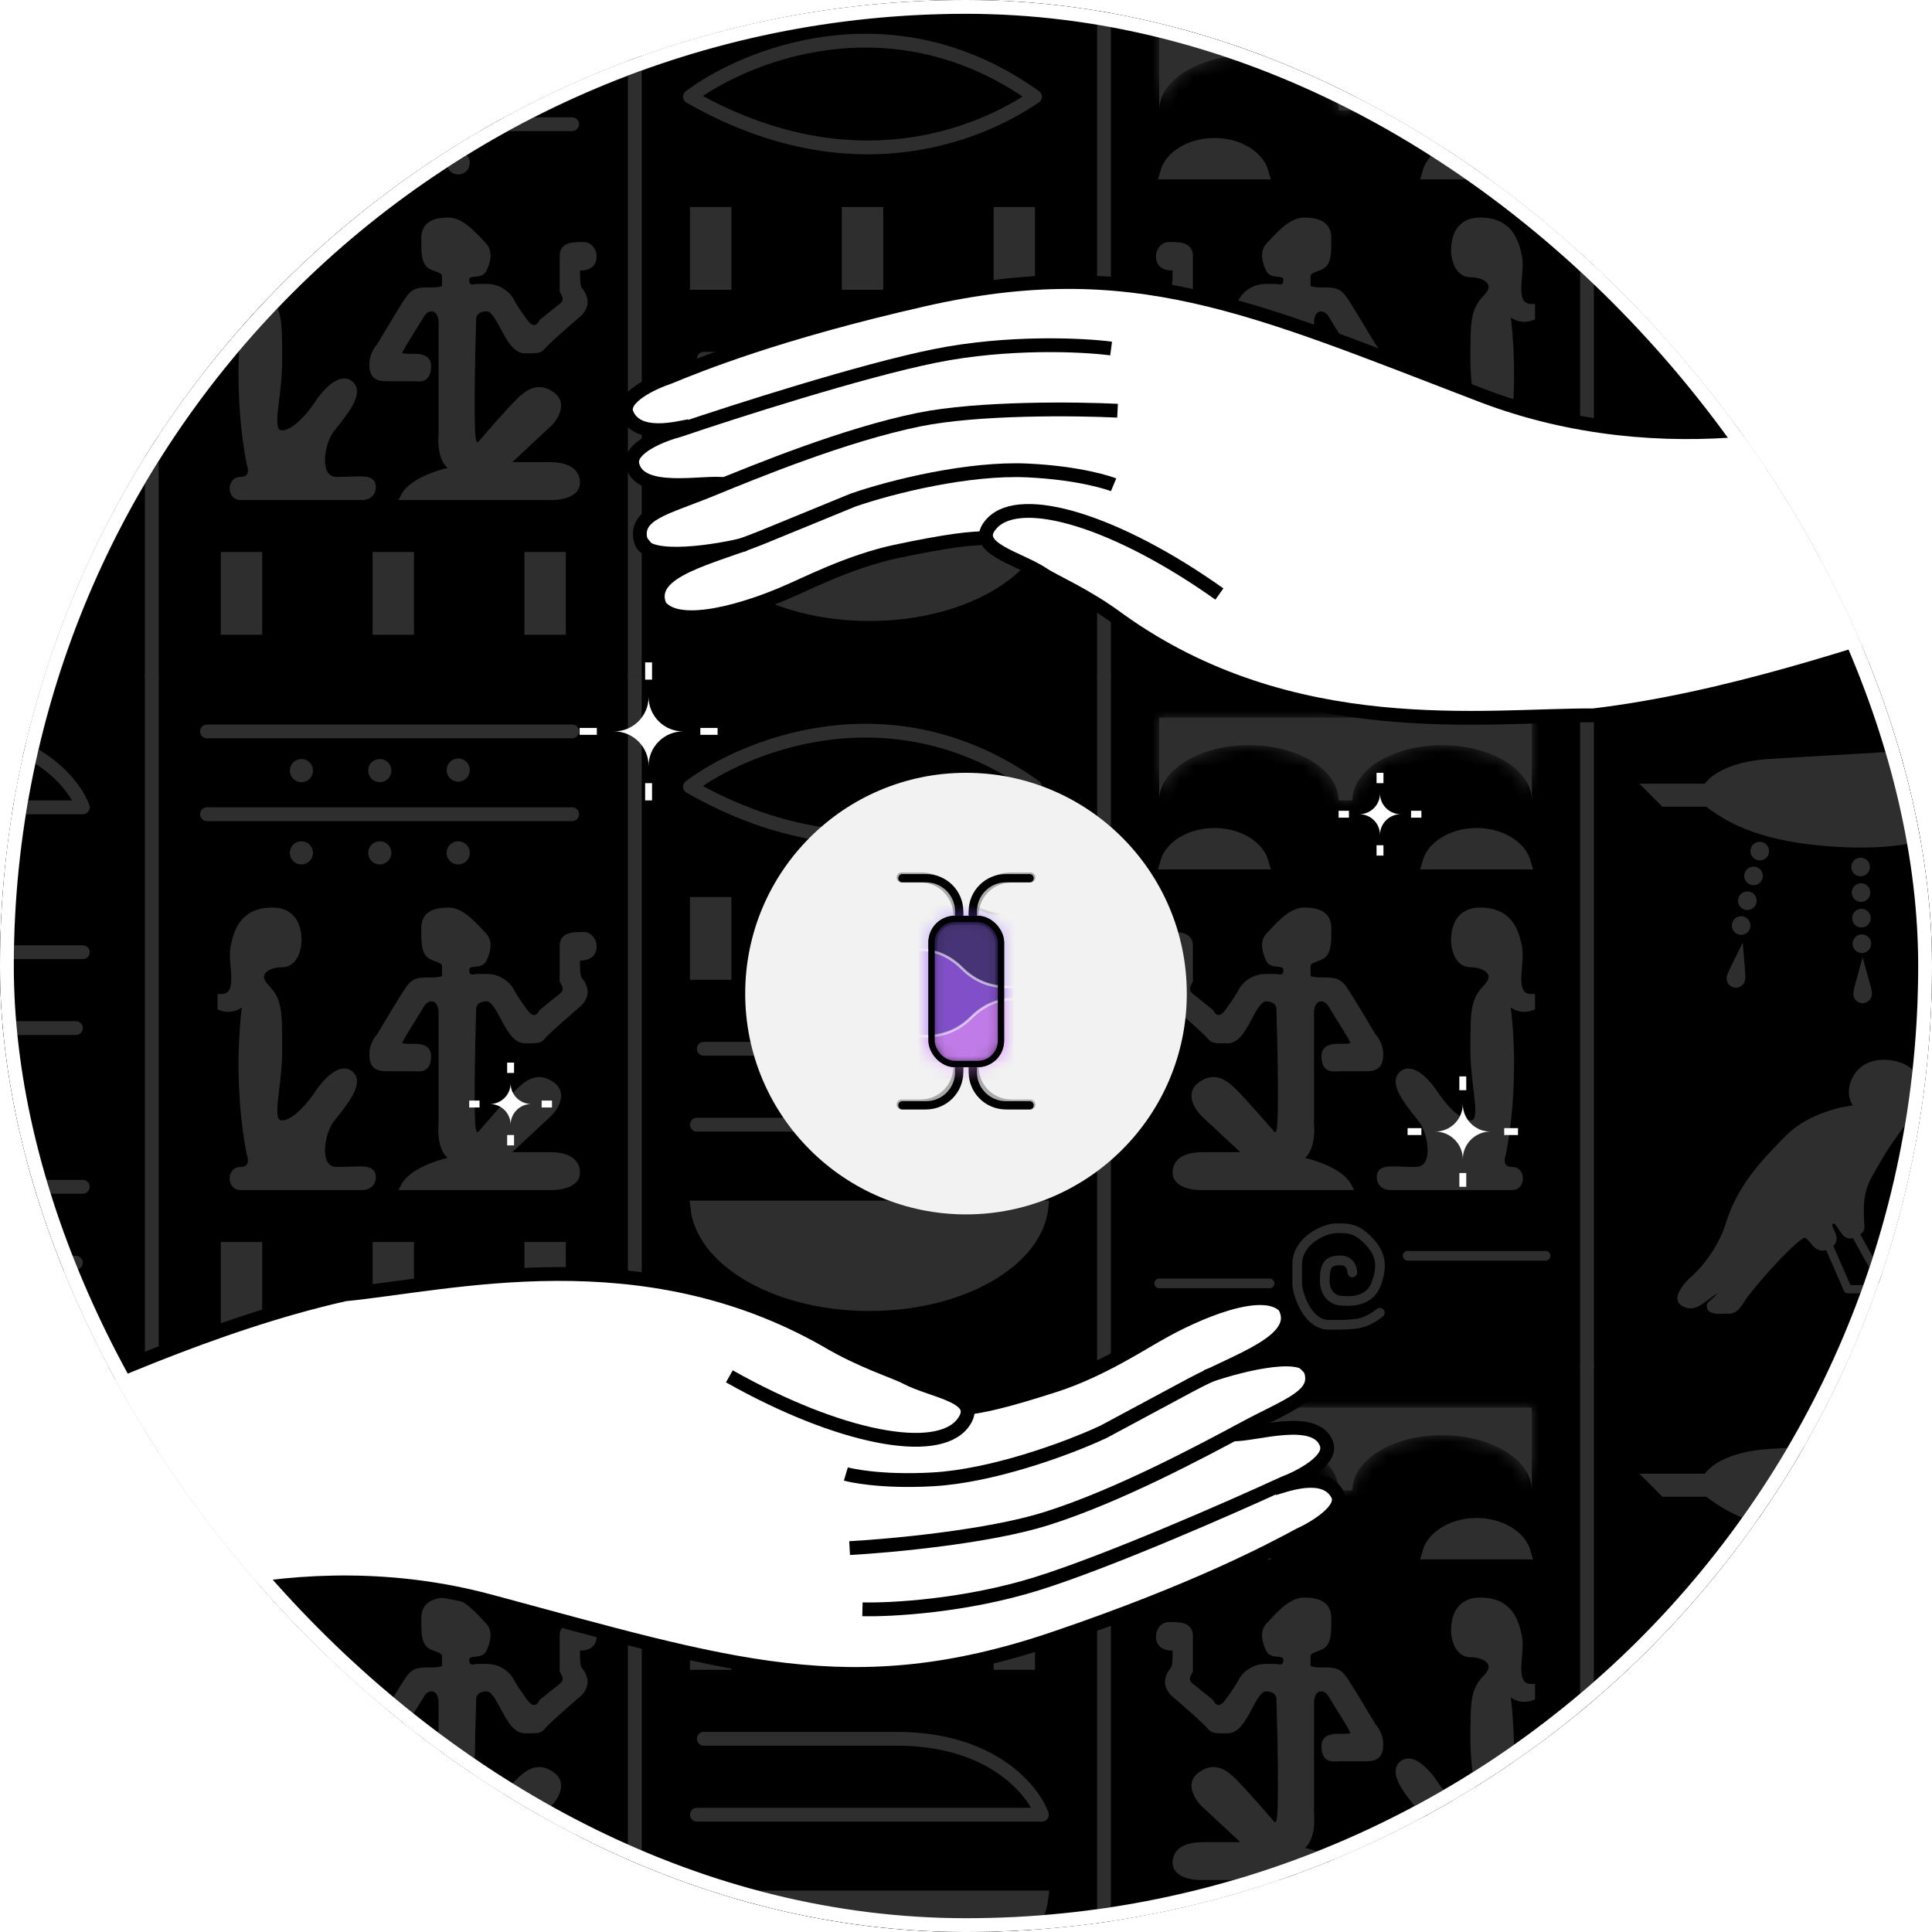 <svg width="140" height="140" viewBox="0 0 140 140" fill="none" xmlns="http://www.w3.org/2000/svg">
<g clip-path="url(#clip0_544_45470)">
<rect width="140" height="140" rx="70" fill="#F2F2F2"/>
<circle cx="70" cy="70" r="69.5" fill="black" stroke="#1A1A1A"/>
<rect x="50.5" y="15.5" width="2" height="5" fill="#2E2E2E" stroke="#2E2E2E"/>
<rect x="61.5" y="15.5" width="2" height="5" fill="#2E2E2E" stroke="#2E2E2E"/>
<rect x="72.5" y="15.5" width="2" height="5" fill="#2E2E2E" stroke="#2E2E2E"/>
<path d="M50.5 31.5H75.5C74.833 29.667 71.8 26 65 26C58.2 26 52.833 26 51 26" stroke="#2E2E2E" stroke-linecap="round" stroke-linejoin="round"/>
<path d="M-19 8.5H6C5.333 6.667 2.3 3 -4.5 3C-11.3 3 -16.667 3 -18.5 3" stroke="#2E2E2E" stroke-linecap="round" stroke-linejoin="round"/>
<path d="M6 19L-19 19C-18.333 20.833 -15.3 24.5 -8.5 24.5C-1.7 24.5 3.667 24.5 5.5 24.5" stroke="#2E2E2E" stroke-linecap="round" stroke-linejoin="round"/>
<path d="M6 36L-19 36C-18.333 37.833 -15.3 41.5 -8.5 41.5C-1.7 41.5 3.667 41.5 5.5 41.5" stroke="#2E2E2E" stroke-linecap="round" stroke-linejoin="round"/>
<path d="M84 43H92" stroke="#2E2E2E" stroke-width="0.7" stroke-linecap="round"/>
<path d="M102 41H112" stroke="#2E2E2E" stroke-width="0.7" stroke-linecap="round"/>
<path d="M97.992 42.208C97.992 41.917 97.821 41.333 97.137 41.333C96.281 41.333 95.996 41.625 95.996 42.792C95.996 43.958 96.852 44.25 97.137 44.25C97.422 44.25 99.133 44.542 99.703 43.083C100.274 41.625 99.988 40.75 99.133 39.875C98.278 39 97.707 39 96.852 39C95.996 39 94 39.875 94 41.625C94 43.025 94 43.181 94 43.083C94.095 44.056 94.856 46 96.281 46C98.278 46 98.848 46 99.988 45.125" stroke="#2E2E2E" stroke-width="0.7" stroke-linecap="round" stroke-linejoin="round"/>
<path d="M125.254 44.991L124.862 44.991C123.929 45.053 123.88 44.794 123.88 44.598C123.88 44.476 124.862 43.812 124.665 43.616C124.469 43.42 124.469 43.42 123.683 44.009C122.898 44.598 122.505 44.794 121.916 44.402C121.445 44.087 122.112 43.223 122.505 42.831C123.16 42.307 124.626 40.749 125.254 38.707C126.04 36.154 127.611 34.387 129.574 32.423C131.145 30.852 133.633 30.328 134.68 30.263C134.418 30.067 133.973 29.438 134.287 28.496C134.68 27.317 135.858 26.728 137.429 27.121C139 27.514 139 28.889 139 29.674C139 30.459 138.411 30.656 137.429 32.03C136.447 33.405 136.251 33.798 135.465 35.172C134.68 36.547 134.876 37.921 134.876 38.511C134.876 39.1 135.073 39.1 134.287 39.492C133.502 39.885 133.305 38.118 132.716 38.511C132.127 38.903 133.502 39.689 132.52 40.278C131.538 40.867 131.342 39.492 130.753 39.492C130.163 39.492 126.825 43.223 126.236 44.205C125.765 44.991 125.451 44.991 125.254 44.991Z" fill="#2E2E2E" stroke="#2E2E2E" stroke-width="0.41"/>
<path d="M134.484 39.492L136.447 43.027H138.607" stroke="#2E2E2E" stroke-width="0.6" stroke-linecap="round" stroke-linejoin="round"/>
<path d="M132.52 40.278L133.894 43.42H135.073" stroke="#2E2E2E" stroke-width="0.6" stroke-linecap="round" stroke-linejoin="round"/>
<path d="M120 7.287H123.821C124.046 6.763 125.26 5.669 128.317 5.489L135.959 5.04C137.457 4.89 140.769 5.085 142.028 7.063C143.108 8.76 143.934 9.255 144.336 9.313C144.399 9.311 144.453 9.31 144.5 9.31C144.458 9.321 144.403 9.323 144.336 9.313C143.798 9.332 142.706 9.437 141.578 9.76C140.005 10.209 137.982 11.108 133.486 10.884C128.991 10.659 126.069 9.76 123.821 7.962H120.674L120 7.287Z" fill="#2E2E2E" stroke="#2E2E2E"/>
<circle cx="134.385" cy="7.962" r="1.748" fill="#2E2E2E" stroke="#2E2E2E"/>
<circle cx="127.518" cy="11.674" r="0.5" fill="#2E2E2E" stroke="#2E2E2E" stroke-width="0.349"/>
<circle cx="134.826" cy="12.826" r="0.5" transform="rotate(-15 134.826 12.826)" fill="#2E2E2E" stroke="#2E2E2E" stroke-width="0.349"/>
<circle cx="127.069" cy="13.473" r="0.5" fill="#2E2E2E" stroke="#2E2E2E" stroke-width="0.349"/>
<circle cx="134.857" cy="14.679" r="0.5" transform="rotate(-15 134.857 14.679)" fill="#2E2E2E" stroke="#2E2E2E" stroke-width="0.349"/>
<circle cx="126.619" cy="15.271" r="0.5" fill="#2E2E2E" stroke="#2E2E2E" stroke-width="0.349"/>
<circle cx="134.888" cy="16.532" r="0.5" transform="rotate(-15 134.888 16.532)" fill="#2E2E2E" stroke="#2E2E2E" stroke-width="0.349"/>
<circle cx="126.17" cy="17.069" r="0.5" fill="#2E2E2E" stroke="#2E2E2E" stroke-width="0.349"/>
<circle cx="134.919" cy="18.386" r="0.5" transform="rotate(-15 134.919 18.386)" fill="#2E2E2E" stroke="#2E2E2E" stroke-width="0.349"/>
<path d="M125.961 20.938C125.943 21.032 125.851 21.094 125.757 21.076C125.662 21.058 125.6 20.966 125.619 20.872L125.619 20.872C125.619 20.872 125.619 20.869 125.621 20.864C125.622 20.858 125.624 20.85 125.627 20.84C125.634 20.819 125.642 20.793 125.654 20.76C125.677 20.695 125.709 20.615 125.749 20.524C125.804 20.396 125.871 20.252 125.943 20.108C125.957 20.269 125.965 20.427 125.969 20.567C125.972 20.666 125.972 20.752 125.969 20.821C125.968 20.855 125.967 20.883 125.965 20.905C125.964 20.915 125.963 20.924 125.962 20.93C125.961 20.935 125.961 20.938 125.961 20.938Z" fill="#2E2E2E" stroke="#2E2E2E"/>
<path d="M135.149 22.023C135.149 22.119 135.071 22.197 134.974 22.197C134.878 22.197 134.8 22.119 134.8 22.023L134.8 22.023C134.8 22.023 134.8 22.02 134.8 22.015C134.801 22.009 134.801 22.001 134.803 21.99C134.805 21.968 134.808 21.941 134.814 21.907C134.824 21.839 134.841 21.754 134.862 21.657C134.892 21.521 134.931 21.367 134.974 21.212C135.018 21.367 135.057 21.521 135.087 21.657C135.108 21.754 135.124 21.839 135.135 21.907C135.14 21.941 135.144 21.968 135.146 21.99C135.147 22.001 135.148 22.009 135.148 22.015C135.149 22.02 135.149 22.023 135.149 22.023Z" fill="#2E2E2E" stroke="#2E2E2E"/>
<path d="M15 9H41.461" stroke="#2E2E2E" stroke-linecap="round"/>
<circle cx="21.841" cy="11.802" r="0.5" fill="#2E2E2E" stroke="#2E2E2E" stroke-width="0.681"/>
<circle cx="27.522" cy="11.802" r="0.5" fill="#2E2E2E" stroke="#2E2E2E" stroke-width="0.681"/>
<circle cx="33.203" cy="11.802" r="0.5" fill="#2E2E2E" stroke="#2E2E2E" stroke-width="0.681"/>
<path d="M15 3H41.461" stroke="#2E2E2E" stroke-linecap="round"/>
<circle cx="21.841" cy="5.841" r="0.5" fill="#2E2E2E" stroke="#2E2E2E" stroke-width="0.681"/>
<circle cx="27.522" cy="5.841" r="0.5" fill="#2E2E2E" stroke="#2E2E2E" stroke-width="0.681"/>
<circle cx="33.203" cy="5.802" r="0.5" fill="#2E2E2E" stroke="#2E2E2E" stroke-width="0.681"/>
<path d="M11 -1V49" stroke="#2E2E2E" stroke-linecap="round"/>
<path d="M46 -1V49" stroke="#2E2E2E" stroke-linecap="round"/>
<path d="M80 -1V49" stroke="#2E2E2E" stroke-linecap="round"/>
<path d="M115 -1V49" stroke="#2E2E2E" stroke-linecap="round"/>
<path d="M40.038 36H29.257C29.858 34.785 32.182 34.144 33.269 33.975C32.065 33.975 31.931 32.287 32.015 31.443V23.342C32.015 22.835 31.764 22.329 31.263 22.329C30.861 22.329 30.594 22.667 30.51 22.835C30.009 23.679 28.871 25.418 28.871 25.62C28.871 25.823 29.34 25.873 29.507 25.873H29.938C30.439 25.873 31.005 25.915 31.005 26.523C31.005 27.6 30.356 27.392 29.938 27.392H28.003C27.251 27.392 27 27.139 27 26.38C27 25.772 27.334 25.283 27.502 25.114C28.003 24.27 29.106 22.43 29.507 21.823C30.009 21.063 30.26 21.063 31.263 21.063C32.065 21.063 32.266 20.895 32.266 20.81V20.051C32.266 19.544 31.764 19.544 31.263 19.291C30.761 19.038 30.761 18.279 30.761 17.266C30.761 16.253 31.513 16 32.516 16C33.519 16 34.522 17.266 35.024 17.772C35.525 18.279 35.274 19.038 35.024 19.544C34.773 20.051 33.77 19.544 33.77 20.304C33.77 20.911 34.271 20.895 34.522 20.81H35.274C36.277 20.81 36.862 21.485 37.03 21.823C37.113 21.992 37.431 22.532 38.032 23.342C38.634 24.152 39.119 23.679 39.286 23.342L40.54 22.329C41.292 21.823 40.958 21.401 40.791 21.063V18.532C40.791 17.772 41.543 17.772 42.295 17.772C43.047 17.772 43.298 19.038 42.546 19.291C41.794 19.544 41.794 19.038 41.794 19.797C41.794 21.316 42.044 20.81 42.295 21.57C42.496 22.177 42.044 22.667 41.794 22.835C41.209 23.342 39.938 24.456 39.537 24.861C39.035 25.367 39.286 25.367 38.032 25.367C36.779 25.367 36.277 22.329 35.274 22.329C34.472 22.329 34.271 22.835 34.271 23.089C34.188 25.789 34.071 31.342 34.271 31.949C34.472 32.557 34.856 32.203 35.024 31.949C35.609 31.274 36.929 29.772 37.531 29.165C38.283 28.405 39.035 27.899 40.038 28.658C40.841 29.266 40.206 30.262 39.788 30.684L36.528 33.721H39.788C40.791 33.721 41.794 33.975 41.794 34.987C41.794 35.797 40.623 36 40.038 36Z" fill="#2E2E2E" stroke="#2E2E2E" stroke-width="0.47"/>
<path d="M86.962 36H97.743C97.142 34.785 94.818 34.144 93.731 33.975C94.935 33.975 95.069 32.287 94.985 31.443V23.342C94.985 22.835 95.236 22.329 95.737 22.329C96.139 22.329 96.406 22.667 96.49 22.835C96.991 23.679 98.129 25.418 98.129 25.62C98.129 25.823 97.66 25.873 97.493 25.873H97.062C96.561 25.873 95.995 25.915 95.995 26.523C95.995 27.6 96.644 27.392 97.062 27.392H98.997C99.749 27.392 100 27.139 100 26.38C100 25.772 99.666 25.283 99.499 25.114C98.997 24.27 97.894 22.43 97.493 21.823C96.991 21.063 96.74 21.063 95.737 21.063C94.935 21.063 94.734 20.895 94.734 20.81V20.051C94.734 19.544 95.236 19.544 95.737 19.291C96.239 19.038 96.239 18.279 96.239 17.266C96.239 16.253 95.487 16 94.484 16C93.481 16 92.478 17.266 91.976 17.772C91.475 18.279 91.726 19.038 91.976 19.544C92.227 20.051 93.23 19.544 93.23 20.304C93.23 20.911 92.729 20.895 92.478 20.81H91.726C90.723 20.81 90.138 21.485 89.97 21.823C89.887 21.992 89.569 22.532 88.968 23.342C88.366 24.152 87.881 23.679 87.714 23.342L86.46 22.329C85.708 21.823 86.042 21.401 86.209 21.063V18.532C86.209 17.772 85.457 17.772 84.705 17.772C83.953 17.772 83.702 19.038 84.454 19.291C85.206 19.544 85.206 19.038 85.206 19.797C85.206 21.316 84.956 20.81 84.705 21.57C84.504 22.177 84.956 22.667 85.206 22.835C85.791 23.342 87.062 24.456 87.463 24.861C87.965 25.367 87.714 25.367 88.968 25.367C90.221 25.367 90.723 22.329 91.726 22.329C92.528 22.329 92.729 22.835 92.729 23.089C92.812 25.789 92.929 31.342 92.729 31.949C92.528 32.557 92.144 32.203 91.976 31.949C91.391 31.274 90.071 29.772 89.469 29.165C88.717 28.405 87.965 27.899 86.962 28.658C86.159 29.266 86.794 30.262 87.212 30.684L90.472 33.721H87.212C86.209 33.721 85.206 33.975 85.206 34.987C85.206 35.797 86.376 36 86.962 36Z" fill="#2E2E2E" stroke="#2E2E2E" stroke-width="0.47"/>
<path d="M18.106 33.59C17.17 28.771 17.56 24.032 17.872 22.265C17.311 23.229 16.39 23.149 16 22.988V22.265C17.638 22.265 16.702 19.855 16.936 18.651C17.17 17.446 17.638 16 19.745 16C21.43 16 21.617 17.446 21.617 18.169C21.617 18.651 21.383 19.855 20.447 19.855C19.277 19.855 18.34 20.578 19.277 21.542C20.213 22.506 20.213 23.229 20.213 26.12C20.213 29.012 19.277 31.422 20.447 31.422C21.383 31.422 22.553 29.976 23.021 29.253C23.489 28.53 24.613 27.229 25.362 27.807C26.298 28.53 24.553 30.363 23.957 31.181C23.255 32.145 22.787 34.795 24.425 34.795C26.064 34.795 27 34.554 27 35.277C27 35.855 26.532 36 26.298 36H17.404C16.702 36 16.702 34.795 17.404 34.795C18.34 34.795 18.262 33.992 18.106 33.59Z" fill="#2E2E2E" stroke="#2E2E2E" stroke-width="0.47"/>
<path d="M108.894 33.59C109.83 28.771 109.44 24.032 109.128 22.265C109.689 23.229 110.61 23.149 111 22.988V22.265C109.362 22.265 110.298 19.855 110.064 18.651C109.83 17.446 109.362 16 107.255 16C105.57 16 105.383 17.446 105.383 18.169C105.383 18.651 105.617 19.855 106.553 19.855C107.723 19.855 108.66 20.578 107.723 21.542C106.787 22.506 106.787 23.229 106.787 26.12C106.787 29.012 107.723 31.422 106.553 31.422C105.617 31.422 104.447 29.976 103.979 29.253C103.511 28.53 102.387 27.229 101.638 27.807C100.702 28.53 102.447 30.363 103.043 31.181C103.745 32.145 104.213 34.795 102.574 34.795C100.936 34.795 100 34.554 100 35.277C100 35.855 100.468 36 100.702 36H109.596C110.298 36 110.298 34.795 109.596 34.795C108.66 34.795 108.738 33.992 108.894 33.59Z" fill="#2E2E2E" stroke="#2E2E2E" stroke-width="0.47"/>
<rect x="16.5" y="40.5" width="2" height="5" fill="#2E2E2E" stroke="#2E2E2E"/>
<rect x="27.5" y="40.5" width="2" height="5" fill="#2E2E2E" stroke="#2E2E2E"/>
<rect x="38.5" y="40.5" width="2" height="5" fill="#2E2E2E" stroke="#2E2E2E"/>
<path d="M75.472 37.5C75.272 39.284 74.007 40.953 71.93 42.231C69.669 43.623 66.513 44.5 63 44.5C59.487 44.5 56.331 43.623 54.07 42.231C51.993 40.953 50.728 39.284 50.528 37.5H75.472Z" fill="#2E2E2E" stroke="#2E2E2E"/>
<path d="M91.428 12.5C91.298 12.048 90.99 11.625 90.528 11.279C89.899 10.807 89.007 10.5 88 10.5C86.993 10.5 86.101 10.807 85.472 11.279C85.01 11.625 84.702 12.048 84.572 12.5H91.428Z" fill="#2E2E2E" stroke="#2E2E2E"/>
<mask id="path-50-inside-1_544_45470" fill="white">
<path fill-rule="evenodd" clip-rule="evenodd" d="M111 2H84V8C84 5.791 86.91 4 90.5 4C94.09 4 97 5.791 97 8H98C98 5.791 100.91 4 104.5 4C108.09 4 111 5.791 111 8V2Z"/>
</mask>
<path fill-rule="evenodd" clip-rule="evenodd" d="M111 2H84V8C84 5.791 86.91 4 90.5 4C94.09 4 97 5.791 97 8H98C98 5.791 100.91 4 104.5 4C108.09 4 111 5.791 111 8V2Z" fill="#2E2E2E"/>
<path d="M84 2V1H83V2H84ZM111 2H112V1H111V2ZM97 8H96V9H97V8ZM98 8V9H99V8H98ZM84 3H111V1H84V3ZM85 8V2H83V8H85ZM90.5 3C88.55 3 86.738 3.484 85.38 4.32C84.038 5.146 83 6.419 83 8H85C85 7.372 85.417 6.645 86.428 6.023C87.422 5.411 88.86 5 90.5 5V3ZM98 8C98 6.419 96.962 5.146 95.62 4.32C94.262 3.484 92.45 3 90.5 3V5C92.14 5 93.578 5.411 94.572 6.023C95.583 6.645 96 7.372 96 8H98ZM98 7H97V9H98V7ZM104.5 3C102.55 3 100.738 3.484 99.38 4.32C98.038 5.146 97 6.419 97 8H99C99 7.372 99.417 6.645 100.428 6.023C101.422 5.411 102.86 5 104.5 5V3ZM112 8C112 6.419 110.962 5.146 109.62 4.32C108.262 3.484 106.45 3 104.5 3V5C106.14 5 107.578 5.411 108.572 6.023C109.583 6.645 110 7.372 110 8H112ZM110 2V8H112V2H110Z" fill="#2E2E2E" mask="url(#path-50-inside-1_544_45470)"/>
<path d="M110.428 12.5C110.298 12.048 109.99 11.625 109.528 11.279C108.899 10.807 108.007 10.5 107 10.5C105.993 10.5 105.101 10.807 104.472 11.279C104.01 11.625 103.702 12.048 103.572 12.5H110.428Z" fill="#2E2E2E" stroke="#2E2E2E"/>
<path d="M50 7.01C53.736 4.17 64.5 -0.5 75 7.01C74.138 7.542 64 15 50 7.01Z" stroke="#2E2E2E" stroke-linejoin="round"/>
<rect x="50.5" y="65.5" width="2" height="5" fill="#2E2E2E" stroke="#2E2E2E"/>
<rect x="61.5" y="65.5" width="2" height="5" fill="#2E2E2E" stroke="#2E2E2E"/>
<rect x="72.5" y="65.5" width="2" height="5" fill="#2E2E2E" stroke="#2E2E2E"/>
<path d="M50.5 81.5H75.5C74.833 79.667 71.8 76 65 76C58.2 76 52.833 76 51 76" stroke="#2E2E2E" stroke-linecap="round" stroke-linejoin="round"/>
<path d="M-19 58.5H6C5.333 56.667 2.3 53 -4.5 53C-11.3 53 -16.667 53 -18.5 53" stroke="#2E2E2E" stroke-linecap="round" stroke-linejoin="round"/>
<path d="M6 69L-19 69C-18.333 70.833 -15.3 74.5 -8.5 74.5C-1.7 74.5 3.667 74.5 5.5 74.5" stroke="#2E2E2E" stroke-linecap="round" stroke-linejoin="round"/>
<path d="M6 86L-19 86C-18.333 87.833 -15.3 91.5 -8.5 91.5C-1.7 91.5 3.667 91.5 5.5 91.5" stroke="#2E2E2E" stroke-linecap="round" stroke-linejoin="round"/>
<path d="M84 93H92" stroke="#2E2E2E" stroke-width="0.7" stroke-linecap="round"/>
<path d="M102 91H112" stroke="#2E2E2E" stroke-width="0.7" stroke-linecap="round"/>
<path d="M97.992 92.208C97.992 91.917 97.821 91.333 97.137 91.333C96.281 91.333 95.996 91.625 95.996 92.792C95.996 93.958 96.852 94.25 97.137 94.25C97.422 94.25 99.133 94.542 99.703 93.083C100.274 91.625 99.988 90.75 99.133 89.875C98.278 89 97.707 89 96.852 89C95.996 89 94 89.875 94 91.625C94 93.025 94 93.181 94 93.083C94.095 94.056 94.856 96 96.281 96C98.278 96 98.848 96 99.988 95.125" stroke="#2E2E2E" stroke-width="0.7" stroke-linecap="round" stroke-linejoin="round"/>
<path d="M125.254 94.991L124.862 94.991C123.929 95.052 123.88 94.794 123.88 94.598C123.88 94.476 124.862 93.812 124.665 93.616C124.469 93.42 124.469 93.42 123.683 94.009C122.898 94.598 122.505 94.794 121.916 94.402C121.445 94.087 122.112 93.223 122.505 92.831C123.16 92.307 124.626 90.749 125.254 88.707C126.04 86.154 127.611 84.387 129.574 82.423C131.145 80.852 133.633 80.329 134.68 80.263C134.418 80.067 133.973 79.438 134.287 78.496C134.68 77.317 135.858 76.728 137.429 77.121C139 77.514 139 78.888 139 79.674C139 80.459 138.411 80.656 137.429 82.03C136.447 83.405 136.251 83.798 135.465 85.172C134.68 86.547 134.876 87.921 134.876 88.51C134.876 89.1 135.073 89.1 134.287 89.492C133.502 89.885 133.305 88.118 132.716 88.51C132.127 88.903 133.502 89.689 132.52 90.278C131.538 90.867 131.342 89.492 130.753 89.492C130.163 89.492 126.825 93.223 126.236 94.205C125.765 94.991 125.451 94.991 125.254 94.991Z" fill="#2E2E2E" stroke="#2E2E2E" stroke-width="0.41"/>
<path d="M134.484 89.492L136.447 93.027H138.607" stroke="#2E2E2E" stroke-width="0.6" stroke-linecap="round" stroke-linejoin="round"/>
<path d="M132.52 90.278L133.894 93.42H135.073" stroke="#2E2E2E" stroke-width="0.6" stroke-linecap="round" stroke-linejoin="round"/>
<path d="M120 57.287H123.821C124.046 56.763 125.26 55.669 128.317 55.489L135.959 55.04C137.457 54.89 140.769 55.084 142.028 57.062C143.108 58.76 143.934 59.255 144.336 59.313C144.399 59.311 144.453 59.31 144.5 59.31C144.458 59.321 144.403 59.323 144.336 59.313C143.798 59.332 142.706 59.438 141.578 59.76C140.005 60.209 137.982 61.108 133.486 60.884C128.991 60.659 126.069 59.76 123.821 57.962H120.674L120 57.287Z" fill="#2E2E2E" stroke="#2E2E2E"/>
<circle cx="134.385" cy="57.962" r="1.748" fill="#2E2E2E" stroke="#2E2E2E"/>
<circle cx="127.518" cy="61.674" r="0.5" fill="#2E2E2E" stroke="#2E2E2E" stroke-width="0.349"/>
<circle cx="134.826" cy="62.826" r="0.5" transform="rotate(-15 134.826 62.826)" fill="#2E2E2E" stroke="#2E2E2E" stroke-width="0.349"/>
<circle cx="127.069" cy="63.472" r="0.5" fill="#2E2E2E" stroke="#2E2E2E" stroke-width="0.349"/>
<circle cx="134.857" cy="64.679" r="0.5" transform="rotate(-15 134.857 64.679)" fill="#2E2E2E" stroke="#2E2E2E" stroke-width="0.349"/>
<circle cx="126.619" cy="65.271" r="0.5" fill="#2E2E2E" stroke="#2E2E2E" stroke-width="0.349"/>
<circle cx="134.888" cy="66.532" r="0.5" transform="rotate(-15 134.888 66.532)" fill="#2E2E2E" stroke="#2E2E2E" stroke-width="0.349"/>
<circle cx="126.17" cy="67.069" r="0.5" fill="#2E2E2E" stroke="#2E2E2E" stroke-width="0.349"/>
<circle cx="134.919" cy="68.385" r="0.5" transform="rotate(-15 134.919 68.385)" fill="#2E2E2E" stroke="#2E2E2E" stroke-width="0.349"/>
<path d="M125.961 70.938C125.943 71.032 125.851 71.094 125.757 71.076C125.662 71.058 125.6 70.966 125.619 70.872L125.619 70.872C125.619 70.872 125.619 70.869 125.621 70.864C125.622 70.858 125.624 70.85 125.627 70.84C125.634 70.819 125.642 70.793 125.654 70.76C125.677 70.695 125.709 70.615 125.749 70.524C125.804 70.396 125.871 70.252 125.943 70.108C125.957 70.269 125.965 70.427 125.969 70.567C125.972 70.666 125.972 70.752 125.969 70.821C125.968 70.855 125.967 70.883 125.965 70.905C125.964 70.915 125.963 70.924 125.962 70.93C125.961 70.935 125.961 70.938 125.961 70.938Z" fill="#2E2E2E" stroke="#2E2E2E"/>
<path d="M135.149 72.023C135.149 72.119 135.071 72.197 134.974 72.197C134.878 72.197 134.8 72.119 134.8 72.023L134.8 72.023C134.8 72.023 134.8 72.02 134.8 72.015C134.801 72.009 134.801 72.001 134.803 71.99C134.805 71.969 134.808 71.941 134.814 71.907C134.824 71.839 134.841 71.754 134.862 71.657C134.892 71.521 134.931 71.367 134.974 71.212C135.018 71.367 135.057 71.521 135.087 71.657C135.108 71.754 135.124 71.839 135.135 71.907C135.14 71.941 135.144 71.969 135.146 71.99C135.147 72.001 135.148 72.009 135.148 72.015C135.149 72.02 135.149 72.023 135.149 72.023Z" fill="#2E2E2E" stroke="#2E2E2E"/>
<path d="M15 59H41.461" stroke="#2E2E2E" stroke-linecap="round"/>
<circle cx="21.841" cy="61.802" r="0.5" fill="#2E2E2E" stroke="#2E2E2E" stroke-width="0.681"/>
<circle cx="27.522" cy="61.802" r="0.5" fill="#2E2E2E" stroke="#2E2E2E" stroke-width="0.681"/>
<circle cx="33.203" cy="61.802" r="0.5" fill="#2E2E2E" stroke="#2E2E2E" stroke-width="0.681"/>
<path d="M15 53H41.461" stroke="#2E2E2E" stroke-linecap="round"/>
<circle cx="21.841" cy="55.841" r="0.5" fill="#2E2E2E" stroke="#2E2E2E" stroke-width="0.681"/>
<circle cx="27.522" cy="55.841" r="0.5" fill="#2E2E2E" stroke="#2E2E2E" stroke-width="0.681"/>
<circle cx="33.203" cy="55.802" r="0.5" fill="#2E2E2E" stroke="#2E2E2E" stroke-width="0.681"/>
<path d="M11 49V99" stroke="#2E2E2E" stroke-linecap="round"/>
<path d="M46 49V99" stroke="#2E2E2E" stroke-linecap="round"/>
<path d="M80 49V99" stroke="#2E2E2E" stroke-linecap="round"/>
<path d="M115 49V99" stroke="#2E2E2E" stroke-linecap="round"/>
<path d="M40.038 86H29.257C29.858 84.785 32.182 84.144 33.269 83.975C32.065 83.975 31.931 82.287 32.015 81.443V73.342C32.015 72.835 31.764 72.329 31.263 72.329C30.861 72.329 30.594 72.667 30.51 72.835C30.009 73.679 28.871 75.418 28.871 75.62C28.871 75.823 29.34 75.873 29.507 75.873H29.938C30.439 75.873 31.005 75.915 31.005 76.522C31.005 77.6 30.356 77.392 29.938 77.392H28.003C27.251 77.392 27 77.139 27 76.38C27 75.772 27.334 75.283 27.502 75.114C28.003 74.27 29.106 72.43 29.507 71.823C30.009 71.063 30.26 71.063 31.263 71.063C32.065 71.063 32.266 70.894 32.266 70.81V70.051C32.266 69.544 31.764 69.544 31.263 69.291C30.761 69.038 30.761 68.278 30.761 67.266C30.761 66.253 31.513 66 32.516 66C33.519 66 34.522 67.266 35.024 67.772C35.525 68.278 35.274 69.038 35.024 69.544C34.773 70.051 33.77 69.544 33.77 70.304C33.77 70.911 34.271 70.894 34.522 70.81H35.274C36.277 70.81 36.862 71.485 37.03 71.823C37.113 71.992 37.431 72.532 38.032 73.342C38.634 74.152 39.119 73.679 39.286 73.342L40.54 72.329C41.292 71.823 40.958 71.401 40.791 71.063V68.532C40.791 67.772 41.543 67.772 42.295 67.772C43.047 67.772 43.298 69.038 42.546 69.291C41.794 69.544 41.794 69.038 41.794 69.797C41.794 71.316 42.044 70.81 42.295 71.57C42.496 72.177 42.044 72.667 41.794 72.835C41.209 73.342 39.938 74.456 39.537 74.861C39.035 75.367 39.286 75.367 38.032 75.367C36.779 75.367 36.277 72.329 35.274 72.329C34.472 72.329 34.271 72.835 34.271 73.089C34.188 75.789 34.071 81.342 34.271 81.949C34.472 82.557 34.856 82.203 35.024 81.949C35.609 81.274 36.929 79.772 37.531 79.165C38.283 78.405 39.035 77.899 40.038 78.658C40.841 79.266 40.206 80.262 39.788 80.684L36.528 83.722H39.788C40.791 83.722 41.794 83.975 41.794 84.987C41.794 85.797 40.623 86 40.038 86Z" fill="#2E2E2E" stroke="#2E2E2E" stroke-width="0.47"/>
<path d="M86.962 86H97.743C97.142 84.785 94.818 84.144 93.731 83.975C94.935 83.975 95.069 82.287 94.985 81.443V73.342C94.985 72.835 95.236 72.329 95.737 72.329C96.139 72.329 96.406 72.667 96.49 72.835C96.991 73.679 98.129 75.418 98.129 75.62C98.129 75.823 97.66 75.873 97.493 75.873H97.062C96.561 75.873 95.995 75.915 95.995 76.522C95.995 77.6 96.644 77.392 97.062 77.392H98.997C99.749 77.392 100 77.139 100 76.38C100 75.772 99.666 75.283 99.499 75.114C98.997 74.27 97.894 72.43 97.493 71.823C96.991 71.063 96.74 71.063 95.737 71.063C94.935 71.063 94.734 70.894 94.734 70.81V70.051C94.734 69.544 95.236 69.544 95.737 69.291C96.239 69.038 96.239 68.278 96.239 67.266C96.239 66.253 95.487 66 94.484 66C93.481 66 92.478 67.266 91.976 67.772C91.475 68.278 91.726 69.038 91.976 69.544C92.227 70.051 93.23 69.544 93.23 70.304C93.23 70.911 92.729 70.894 92.478 70.81H91.726C90.723 70.81 90.138 71.485 89.97 71.823C89.887 71.992 89.569 72.532 88.968 73.342C88.366 74.152 87.881 73.679 87.714 73.342L86.46 72.329C85.708 71.823 86.042 71.401 86.209 71.063V68.532C86.209 67.772 85.457 67.772 84.705 67.772C83.953 67.772 83.702 69.038 84.454 69.291C85.206 69.544 85.206 69.038 85.206 69.797C85.206 71.316 84.956 70.81 84.705 71.57C84.504 72.177 84.956 72.667 85.206 72.835C85.791 73.342 87.062 74.456 87.463 74.861C87.965 75.367 87.714 75.367 88.968 75.367C90.221 75.367 90.723 72.329 91.726 72.329C92.528 72.329 92.729 72.835 92.729 73.089C92.812 75.789 92.929 81.342 92.729 81.949C92.528 82.557 92.144 82.203 91.976 81.949C91.391 81.274 90.071 79.772 89.469 79.165C88.717 78.405 87.965 77.899 86.962 78.658C86.159 79.266 86.794 80.262 87.212 80.684L90.472 83.722H87.212C86.209 83.722 85.206 83.975 85.206 84.987C85.206 85.797 86.376 86 86.962 86Z" fill="#2E2E2E" stroke="#2E2E2E" stroke-width="0.47"/>
<path d="M18.106 83.59C17.17 78.771 17.56 74.032 17.872 72.265C17.311 73.229 16.39 73.149 16 72.988V72.265C17.638 72.265 16.702 69.855 16.936 68.651C17.17 67.446 17.638 66 19.745 66C21.43 66 21.617 67.446 21.617 68.169C21.617 68.651 21.383 69.855 20.447 69.855C19.277 69.855 18.34 70.578 19.277 71.542C20.213 72.506 20.213 73.229 20.213 76.121C20.213 79.012 19.277 81.422 20.447 81.422C21.383 81.422 22.553 79.976 23.021 79.253C23.489 78.53 24.613 77.229 25.362 77.807C26.298 78.53 24.553 80.363 23.957 81.181C23.255 82.145 22.787 84.795 24.425 84.795C26.064 84.795 27 84.554 27 85.277C27 85.855 26.532 86 26.298 86H17.404C16.702 86 16.702 84.795 17.404 84.795C18.34 84.795 18.262 83.992 18.106 83.59Z" fill="#2E2E2E" stroke="#2E2E2E" stroke-width="0.47"/>
<path d="M108.894 83.59C109.83 78.771 109.44 74.032 109.128 72.265C109.689 73.229 110.61 73.149 111 72.988V72.265C109.362 72.265 110.298 69.855 110.064 68.651C109.83 67.446 109.362 66 107.255 66C105.57 66 105.383 67.446 105.383 68.169C105.383 68.651 105.617 69.855 106.553 69.855C107.723 69.855 108.66 70.578 107.723 71.542C106.787 72.506 106.787 73.229 106.787 76.121C106.787 79.012 107.723 81.422 106.553 81.422C105.617 81.422 104.447 79.976 103.979 79.253C103.511 78.53 102.387 77.229 101.638 77.807C100.702 78.53 102.447 80.363 103.043 81.181C103.745 82.145 104.213 84.795 102.574 84.795C100.936 84.795 100 84.554 100 85.277C100 85.855 100.468 86 100.702 86H109.596C110.298 86 110.298 84.795 109.596 84.795C108.66 84.795 108.738 83.992 108.894 83.59Z" fill="#2E2E2E" stroke="#2E2E2E" stroke-width="0.47"/>
<rect x="16.5" y="90.5" width="2" height="5" fill="#2E2E2E" stroke="#2E2E2E"/>
<rect x="27.5" y="90.5" width="2" height="5" fill="#2E2E2E" stroke="#2E2E2E"/>
<rect x="38.5" y="90.5" width="2" height="5" fill="#2E2E2E" stroke="#2E2E2E"/>
<path d="M75.472 87.5C75.272 89.284 74.007 90.953 71.93 92.231C69.669 93.623 66.513 94.5 63 94.5C59.487 94.5 56.331 93.623 54.07 92.231C51.993 90.953 50.728 89.284 50.528 87.5H75.472Z" fill="#2E2E2E" stroke="#2E2E2E"/>
<path d="M91.428 62.5C91.298 62.048 90.99 61.625 90.528 61.279C89.899 60.807 89.007 60.5 88 60.5C86.993 60.5 86.101 60.807 85.472 61.279C85.01 61.625 84.702 62.048 84.572 62.5H91.428Z" fill="#2E2E2E" stroke="#2E2E2E"/>
<mask id="path-100-inside-2_544_45470" fill="white">
<path fill-rule="evenodd" clip-rule="evenodd" d="M111 52H84V58C84 55.791 86.91 54 90.5 54C94.09 54 97 55.791 97 58H98C98 55.791 100.91 54 104.5 54C108.09 54 111 55.791 111 58V52Z"/>
</mask>
<path fill-rule="evenodd" clip-rule="evenodd" d="M111 52H84V58C84 55.791 86.91 54 90.5 54C94.09 54 97 55.791 97 58H98C98 55.791 100.91 54 104.5 54C108.09 54 111 55.791 111 58V52Z" fill="#2E2E2E"/>
<path d="M84 52V51H83V52H84ZM111 52H112V51H111V52ZM97 58H96V59H97V58ZM98 58V59H99V58H98ZM84 53H111V51H84V53ZM85 58V52H83V58H85ZM90.5 53C88.55 53 86.738 53.484 85.38 54.32C84.038 55.146 83 56.419 83 58H85C85 57.372 85.417 56.645 86.428 56.023C87.422 55.411 88.86 55 90.5 55V53ZM98 58C98 56.419 96.962 55.146 95.62 54.32C94.262 53.484 92.45 53 90.5 53V55C92.14 55 93.578 55.411 94.572 56.023C95.583 56.645 96 57.372 96 58H98ZM98 57H97V59H98V57ZM104.5 53C102.55 53 100.738 53.484 99.38 54.32C98.038 55.146 97 56.419 97 58H99C99 57.372 99.417 56.645 100.428 56.023C101.422 55.411 102.86 55 104.5 55V53ZM112 58C112 56.419 110.962 55.146 109.62 54.32C108.262 53.484 106.45 53 104.5 53V55C106.14 55 107.578 55.411 108.572 56.023C109.583 56.645 110 57.372 110 58H112ZM110 52V58H112V52H110Z" fill="#2E2E2E" mask="url(#path-100-inside-2_544_45470)"/>
<path d="M110.428 62.5C110.298 62.048 109.99 61.625 109.528 61.279C108.899 60.807 108.007 60.5 107 60.5C105.993 60.5 105.101 60.807 104.472 61.279C104.01 61.625 103.702 62.048 103.572 62.5H110.428Z" fill="#2E2E2E" stroke="#2E2E2E"/>
<path d="M50 57.01C53.736 54.17 64.5 49.5 75 57.01C74.138 57.542 64 65 50 57.01Z" stroke="#2E2E2E" stroke-linejoin="round"/>
<rect x="50.5" y="115.5" width="2" height="5" fill="#2E2E2E" stroke="#2E2E2E"/>
<rect x="61.5" y="115.5" width="2" height="5" fill="#2E2E2E" stroke="#2E2E2E"/>
<rect x="72.5" y="115.5" width="2" height="5" fill="#2E2E2E" stroke="#2E2E2E"/>
<path d="M50.5 131.5H75.5C74.833 129.667 71.8 126 65 126C58.2 126 52.833 126 51 126" stroke="#2E2E2E" stroke-linecap="round" stroke-linejoin="round"/>
<path d="M-19 108.5H6C5.333 106.667 2.3 103 -4.5 103C-11.3 103 -16.667 103 -18.5 103" stroke="#2E2E2E" stroke-linecap="round" stroke-linejoin="round"/>
<path d="M6 119L-19 119C-18.333 120.833 -15.3 124.5 -8.5 124.5C-1.7 124.5 3.667 124.5 5.5 124.5" stroke="#2E2E2E" stroke-linecap="round" stroke-linejoin="round"/>
<path d="M6 136L-19 136C-18.333 137.833 -15.3 141.5 -8.5 141.5C-1.7 141.5 3.667 141.5 5.5 141.5" stroke="#2E2E2E" stroke-linecap="round" stroke-linejoin="round"/>
<path d="M97.992 142.208C97.992 141.917 97.821 141.333 97.137 141.333C96.281 141.333 95.996 141.625 95.996 142.792C95.996 143.958 96.852 144.25 97.137 144.25C97.422 144.25 99.133 144.542 99.703 143.083C100.274 141.625 99.988 140.75 99.133 139.875C98.278 139 97.707 139 96.852 139C95.996 139 94 139.875 94 141.625C94 143.025 94 143.181 94 143.083C94.095 144.056 94.856 146 96.281 146C98.278 146 98.848 146 99.988 145.125" stroke="#2E2E2E" stroke-width="0.7" stroke-linecap="round" stroke-linejoin="round"/>
<path d="M125.254 144.991L124.862 144.991C123.929 145.052 123.88 144.794 123.88 144.598C123.88 144.476 124.862 143.812 124.665 143.616C124.469 143.42 124.469 143.42 123.683 144.009C122.898 144.598 122.505 144.794 121.916 144.402C121.445 144.087 122.112 143.223 122.505 142.831C123.16 142.307 124.626 140.749 125.254 138.707C126.04 136.154 127.611 134.387 129.574 132.423C131.145 130.852 133.633 130.329 134.68 130.263C134.418 130.067 133.973 129.438 134.287 128.496C134.68 127.318 135.858 126.728 137.429 127.121C139 127.514 139 128.888 139 129.674C139 130.459 138.411 130.656 137.429 132.03C136.447 133.405 136.251 133.798 135.465 135.172C134.68 136.547 134.876 137.921 134.876 138.511C134.876 139.1 135.073 139.1 134.287 139.492C133.502 139.885 133.305 138.118 132.716 138.511C132.127 138.903 133.502 139.689 132.52 140.278C131.538 140.867 131.342 139.492 130.753 139.492C130.163 139.492 126.825 143.223 126.236 144.205C125.765 144.991 125.451 144.991 125.254 144.991Z" fill="#2E2E2E" stroke="#2E2E2E" stroke-width="0.41"/>
<path d="M134.484 139.492L136.447 143.027H138.607" stroke="#2E2E2E" stroke-width="0.6" stroke-linecap="round" stroke-linejoin="round"/>
<path d="M132.52 140.278L133.894 143.42H135.073" stroke="#2E2E2E" stroke-width="0.6" stroke-linecap="round" stroke-linejoin="round"/>
<path d="M120 107.287H123.821C124.046 106.763 125.26 105.669 128.317 105.489L135.959 105.04C137.457 104.89 140.769 105.085 142.028 107.063C143.108 108.76 143.934 109.255 144.336 109.313C144.399 109.311 144.453 109.31 144.5 109.31C144.458 109.321 144.403 109.323 144.336 109.313C143.798 109.332 142.706 109.437 141.578 109.76C140.005 110.209 137.982 111.108 133.486 110.884C128.991 110.659 126.069 109.76 123.821 107.962H120.674L120 107.287Z" fill="#2E2E2E" stroke="#2E2E2E"/>
<circle cx="134.385" cy="107.962" r="1.748" fill="#2E2E2E" stroke="#2E2E2E"/>
<circle cx="127.518" cy="111.674" r="0.5" fill="#2E2E2E" stroke="#2E2E2E" stroke-width="0.349"/>
<circle cx="134.826" cy="112.826" r="0.5" transform="rotate(-15 134.826 112.826)" fill="#2E2E2E" stroke="#2E2E2E" stroke-width="0.349"/>
<circle cx="127.069" cy="113.473" r="0.5" fill="#2E2E2E" stroke="#2E2E2E" stroke-width="0.349"/>
<circle cx="134.857" cy="114.679" r="0.5" transform="rotate(-15 134.857 114.679)" fill="#2E2E2E" stroke="#2E2E2E" stroke-width="0.349"/>
<circle cx="126.619" cy="115.271" r="0.5" fill="#2E2E2E" stroke="#2E2E2E" stroke-width="0.349"/>
<circle cx="134.888" cy="116.532" r="0.5" transform="rotate(-15 134.888 116.532)" fill="#2E2E2E" stroke="#2E2E2E" stroke-width="0.349"/>
<circle cx="126.17" cy="117.069" r="0.5" fill="#2E2E2E" stroke="#2E2E2E" stroke-width="0.349"/>
<circle cx="134.919" cy="118.386" r="0.5" transform="rotate(-15 134.919 118.386)" fill="#2E2E2E" stroke="#2E2E2E" stroke-width="0.349"/>
<path d="M125.961 120.938C125.943 121.032 125.851 121.094 125.757 121.076C125.662 121.058 125.6 120.966 125.619 120.872L125.619 120.872C125.619 120.872 125.619 120.869 125.621 120.864C125.622 120.858 125.624 120.85 125.627 120.84C125.634 120.819 125.642 120.793 125.654 120.76C125.677 120.696 125.709 120.615 125.749 120.524C125.804 120.396 125.871 120.252 125.943 120.108C125.957 120.269 125.965 120.427 125.969 120.567C125.972 120.666 125.972 120.752 125.969 120.821C125.968 120.855 125.967 120.883 125.965 120.905C125.964 120.915 125.963 120.924 125.962 120.93C125.961 120.935 125.961 120.938 125.961 120.938Z" fill="#2E2E2E" stroke="#2E2E2E"/>
<path d="M135.149 122.023C135.149 122.119 135.071 122.197 134.974 122.197C134.878 122.197 134.8 122.119 134.8 122.023L134.8 122.023C134.8 122.023 134.8 122.02 134.8 122.015C134.801 122.009 134.801 122.001 134.803 121.99C134.805 121.969 134.808 121.941 134.814 121.907C134.824 121.839 134.841 121.754 134.862 121.657C134.892 121.521 134.931 121.367 134.974 121.212C135.018 121.367 135.057 121.521 135.087 121.657C135.108 121.754 135.124 121.839 135.135 121.907C135.14 121.941 135.144 121.969 135.146 121.99C135.147 122.001 135.148 122.009 135.148 122.015C135.149 122.02 135.149 122.023 135.149 122.023Z" fill="#2E2E2E" stroke="#2E2E2E"/>
<path d="M15 109H41.461" stroke="#2E2E2E" stroke-linecap="round"/>
<circle cx="21.841" cy="111.802" r="0.5" fill="#2E2E2E" stroke="#2E2E2E" stroke-width="0.681"/>
<circle cx="27.522" cy="111.802" r="0.5" fill="#2E2E2E" stroke="#2E2E2E" stroke-width="0.681"/>
<circle cx="33.203" cy="111.802" r="0.5" fill="#2E2E2E" stroke="#2E2E2E" stroke-width="0.681"/>
<path d="M15 103H41.461" stroke="#2E2E2E" stroke-linecap="round"/>
<circle cx="21.841" cy="105.841" r="0.5" fill="#2E2E2E" stroke="#2E2E2E" stroke-width="0.681"/>
<circle cx="27.522" cy="105.841" r="0.5" fill="#2E2E2E" stroke="#2E2E2E" stroke-width="0.681"/>
<circle cx="33.203" cy="105.802" r="0.5" fill="#2E2E2E" stroke="#2E2E2E" stroke-width="0.681"/>
<path d="M11 99V149" stroke="#2E2E2E" stroke-linecap="round"/>
<path d="M46 99V149" stroke="#2E2E2E" stroke-linecap="round"/>
<path d="M80 99V149" stroke="#2E2E2E" stroke-linecap="round"/>
<path d="M115 99V149" stroke="#2E2E2E" stroke-linecap="round"/>
<path d="M40.038 136H29.257C29.858 134.785 32.182 134.143 33.269 133.975C32.065 133.975 31.931 132.287 32.015 131.443V123.342C32.015 122.835 31.764 122.329 31.263 122.329C30.861 122.329 30.594 122.667 30.51 122.835C30.009 123.679 28.871 125.418 28.871 125.62C28.871 125.823 29.34 125.873 29.507 125.873H29.938C30.439 125.873 31.005 125.915 31.005 126.522C31.005 127.6 30.356 127.392 29.938 127.392H28.003C27.251 127.392 27 127.139 27 126.38C27 125.772 27.334 125.283 27.502 125.114C28.003 124.27 29.106 122.43 29.507 121.823C30.009 121.063 30.26 121.063 31.263 121.063C32.065 121.063 32.266 120.895 32.266 120.81V120.051C32.266 119.544 31.764 119.544 31.263 119.291C30.761 119.038 30.761 118.278 30.761 117.266C30.761 116.253 31.513 116 32.516 116C33.519 116 34.522 117.266 35.024 117.772C35.525 118.278 35.274 119.038 35.024 119.544C34.773 120.051 33.77 119.544 33.77 120.304C33.77 120.911 34.271 120.895 34.522 120.81H35.274C36.277 120.81 36.862 121.485 37.03 121.823C37.113 121.992 37.431 122.532 38.032 123.342C38.634 124.152 39.119 123.679 39.286 123.342L40.54 122.329C41.292 121.823 40.958 121.401 40.791 121.063V118.532C40.791 117.772 41.543 117.772 42.295 117.772C43.047 117.772 43.298 119.038 42.546 119.291C41.794 119.544 41.794 119.038 41.794 119.797C41.794 121.316 42.044 120.81 42.295 121.57C42.496 122.177 42.044 122.667 41.794 122.835C41.209 123.342 39.938 124.456 39.537 124.861C39.035 125.367 39.286 125.367 38.032 125.367C36.779 125.367 36.277 122.329 35.274 122.329C34.472 122.329 34.271 122.835 34.271 123.089C34.188 125.789 34.071 131.342 34.271 131.949C34.472 132.557 34.856 132.203 35.024 131.949C35.609 131.274 36.929 129.772 37.531 129.165C38.283 128.405 39.035 127.899 40.038 128.658C40.841 129.266 40.206 130.262 39.788 130.684L36.528 133.722H39.788C40.791 133.722 41.794 133.975 41.794 134.987C41.794 135.797 40.623 136 40.038 136Z" fill="#2E2E2E" stroke="#2E2E2E" stroke-width="0.47"/>
<path d="M86.962 136H97.743C97.142 134.785 94.818 134.143 93.731 133.975C94.935 133.975 95.069 132.287 94.985 131.443V123.342C94.985 122.835 95.236 122.329 95.737 122.329C96.139 122.329 96.406 122.667 96.49 122.835C96.991 123.679 98.129 125.418 98.129 125.62C98.129 125.823 97.66 125.873 97.493 125.873H97.062C96.561 125.873 95.995 125.915 95.995 126.522C95.995 127.6 96.644 127.392 97.062 127.392H98.997C99.749 127.392 100 127.139 100 126.38C100 125.772 99.666 125.283 99.499 125.114C98.997 124.27 97.894 122.43 97.493 121.823C96.991 121.063 96.74 121.063 95.737 121.063C94.935 121.063 94.734 120.895 94.734 120.81V120.051C94.734 119.544 95.236 119.544 95.737 119.291C96.239 119.038 96.239 118.278 96.239 117.266C96.239 116.253 95.487 116 94.484 116C93.481 116 92.478 117.266 91.976 117.772C91.475 118.278 91.726 119.038 91.976 119.544C92.227 120.051 93.23 119.544 93.23 120.304C93.23 120.911 92.729 120.895 92.478 120.81H91.726C90.723 120.81 90.138 121.485 89.97 121.823C89.887 121.992 89.569 122.532 88.968 123.342C88.366 124.152 87.881 123.679 87.714 123.342L86.46 122.329C85.708 121.823 86.042 121.401 86.209 121.063V118.532C86.209 117.772 85.457 117.772 84.705 117.772C83.953 117.772 83.702 119.038 84.454 119.291C85.206 119.544 85.206 119.038 85.206 119.797C85.206 121.316 84.956 120.81 84.705 121.57C84.504 122.177 84.956 122.667 85.206 122.835C85.791 123.342 87.062 124.456 87.463 124.861C87.965 125.367 87.714 125.367 88.968 125.367C90.221 125.367 90.723 122.329 91.726 122.329C92.528 122.329 92.729 122.835 92.729 123.089C92.812 125.789 92.929 131.342 92.729 131.949C92.528 132.557 92.144 132.203 91.976 131.949C91.391 131.274 90.071 129.772 89.469 129.165C88.717 128.405 87.965 127.899 86.962 128.658C86.159 129.266 86.794 130.262 87.212 130.684L90.472 133.722H87.212C86.209 133.722 85.206 133.975 85.206 134.987C85.206 135.797 86.376 136 86.962 136Z" fill="#2E2E2E" stroke="#2E2E2E" stroke-width="0.47"/>
<path d="M18.106 133.59C17.17 128.771 17.56 124.032 17.872 122.265C17.311 123.229 16.39 123.149 16 122.988V122.265C17.638 122.265 16.702 119.855 16.936 118.651C17.17 117.446 17.638 116 19.745 116C21.43 116 21.617 117.446 21.617 118.169C21.617 118.651 21.383 119.855 20.447 119.855C19.277 119.855 18.34 120.578 19.277 121.542C20.213 122.506 20.213 123.229 20.213 126.12C20.213 129.012 19.277 131.422 20.447 131.422C21.383 131.422 22.553 129.976 23.021 129.253C23.489 128.53 24.613 127.229 25.362 127.807C26.298 128.53 24.553 130.363 23.957 131.181C23.255 132.145 22.787 134.795 24.425 134.795C26.064 134.795 27 134.554 27 135.277C27 135.855 26.532 136 26.298 136H17.404C16.702 136 16.702 134.795 17.404 134.795C18.34 134.795 18.262 133.992 18.106 133.59Z" fill="#2E2E2E" stroke="#2E2E2E" stroke-width="0.47"/>
<path d="M108.894 133.59C109.83 128.771 109.44 124.032 109.128 122.265C109.689 123.229 110.61 123.149 111 122.988V122.265C109.362 122.265 110.298 119.855 110.064 118.651C109.83 117.446 109.362 116 107.255 116C105.57 116 105.383 117.446 105.383 118.169C105.383 118.651 105.617 119.855 106.553 119.855C107.723 119.855 108.66 120.578 107.723 121.542C106.787 122.506 106.787 123.229 106.787 126.12C106.787 129.012 107.723 131.422 106.553 131.422C105.617 131.422 104.447 129.976 103.979 129.253C103.511 128.53 102.387 127.229 101.638 127.807C100.702 128.53 102.447 130.363 103.043 131.181C103.745 132.145 104.213 134.795 102.574 134.795C100.936 134.795 100 134.554 100 135.277C100 135.855 100.468 136 100.702 136H109.596C110.298 136 110.298 134.795 109.596 134.795C108.66 134.795 108.738 133.992 108.894 133.59Z" fill="#2E2E2E" stroke="#2E2E2E" stroke-width="0.47"/>
<path d="M75.472 137.5C75.272 139.284 74.007 140.953 71.93 142.231C69.669 143.623 66.513 144.5 63 144.5C59.487 144.5 56.331 143.623 54.07 142.231C51.993 140.953 50.728 139.284 50.528 137.5H75.472Z" fill="#2E2E2E" stroke="#2E2E2E"/>
<path d="M91.428 112.5C91.298 112.048 90.99 111.625 90.528 111.279C89.899 110.807 89.007 110.5 88 110.5C86.993 110.5 86.101 110.807 85.472 111.279C85.01 111.625 84.702 112.048 84.572 112.5H91.428Z" fill="#2E2E2E" stroke="#2E2E2E"/>
<mask id="path-145-inside-3_544_45470" fill="white">
<path fill-rule="evenodd" clip-rule="evenodd" d="M111 102H84V108C84 105.791 86.91 104 90.5 104C94.09 104 97 105.791 97 108H98C98 105.791 100.91 104 104.5 104C108.09 104 111 105.791 111 108V102Z"/>
</mask>
<path fill-rule="evenodd" clip-rule="evenodd" d="M111 102H84V108C84 105.791 86.91 104 90.5 104C94.09 104 97 105.791 97 108H98C98 105.791 100.91 104 104.5 104C108.09 104 111 105.791 111 108V102Z" fill="#2E2E2E"/>
<path d="M84 102V101H83V102H84ZM111 102H112V101H111V102ZM97 108H96V109H97V108ZM98 108V109H99V108H98ZM84 103H111V101H84V103ZM85 108V102H83V108H85ZM90.5 103C88.55 103 86.738 103.484 85.38 104.32C84.038 105.146 83 106.419 83 108H85C85 107.372 85.417 106.645 86.428 106.023C87.422 105.411 88.86 105 90.5 105V103ZM98 108C98 106.419 96.962 105.146 95.62 104.32C94.262 103.484 92.45 103 90.5 103V105C92.14 105 93.578 105.411 94.572 106.023C95.583 106.645 96 107.372 96 108H98ZM98 107H97V109H98V107ZM104.5 103C102.55 103 100.738 103.484 99.38 104.32C98.038 105.146 97 106.419 97 108H99C99 107.372 99.417 106.645 100.428 106.023C101.422 105.411 102.86 105 104.5 105V103ZM112 108C112 106.419 110.962 105.146 109.62 104.32C108.262 103.484 106.45 103 104.5 103V105C106.14 105 107.578 105.411 108.572 106.023C109.583 106.645 110 107.372 110 108H112ZM110 102V108H112V102H110Z" fill="#2E2E2E" mask="url(#path-145-inside-3_544_45470)"/>
<path d="M110.428 112.5C110.298 112.048 109.99 111.625 109.528 111.279C108.899 110.807 108.007 110.5 107 110.5C105.993 110.5 105.101 110.807 104.472 111.279C104.01 111.625 103.702 112.048 103.572 112.5H110.428Z" fill="#2E2E2E" stroke="#2E2E2E"/>
<path d="M50 107.01C53.736 104.17 64.5 99.5 75 107.01C74.138 107.542 64 115 50 107.01Z" stroke="#2E2E2E" stroke-linejoin="round"/>
<g filter="url(#filter0_dd_544_45470)">
<circle cx="70" cy="72" r="16" fill="#F2F2F2"/>
</g>
<circle cx="70" cy="72" r="13" fill="#F2F2F2"/>
<g opacity="0.3" filter="url(#filter1_f_544_45470)">
<path fill-rule="evenodd" clip-rule="evenodd" d="M64.971 63.584C64.971 63.383 65.135 63.219 65.337 63.219H66.708C68.425 63.219 69.817 64.611 69.817 66.327V77.299C69.817 79.016 68.425 80.407 66.708 80.407H65.337C65.135 80.407 64.971 80.244 64.971 80.042C64.971 79.84 65.135 79.676 65.337 79.676H66.708C68.021 79.676 69.085 78.612 69.085 77.299V66.327C69.085 65.014 68.021 63.95 66.708 63.95H65.337C65.135 63.95 64.971 63.786 64.971 63.584Z" fill="#EC80FF"/>
<path fill-rule="evenodd" clip-rule="evenodd" d="M75.028 63.584C75.028 63.383 74.864 63.219 74.662 63.219H73.291C71.574 63.219 70.182 64.611 70.182 66.327V77.299C70.182 79.016 71.574 80.407 73.291 80.407H74.662C74.864 80.407 75.028 80.244 75.028 80.042C75.028 79.84 74.864 79.676 74.662 79.676H73.291C71.978 79.676 70.914 78.612 70.914 77.299V66.327C70.914 65.014 71.978 63.95 73.291 63.95H74.662C74.864 63.95 75.028 63.786 75.028 63.584Z" fill="#EC80FF"/>
<path d="M67.257 68.522C67.257 67.31 68.239 66.327 69.451 66.327H70.548C71.76 66.327 72.742 67.31 72.742 68.522V75.105C72.742 76.317 71.76 77.299 70.548 77.299H69.451C68.239 77.299 67.257 76.317 67.257 75.105V68.522Z" fill="#EC80FF"/>
<path d="M65.291 63.584C65.291 63.559 65.311 63.539 65.337 63.539H66.708C68.14 63.539 69.32 64.618 69.478 66.007H69.451C69.429 66.007 69.408 66.008 69.386 66.008C69.229 64.669 68.09 63.63 66.708 63.63H65.337C65.311 63.63 65.291 63.61 65.291 63.584ZM69.451 66.647H69.497V76.979H69.451C69.436 76.979 69.42 76.979 69.405 76.978V66.648C69.42 66.647 69.436 66.647 69.451 66.647ZM69.451 77.619H69.478C69.32 79.008 68.14 80.088 66.708 80.088H65.337C65.311 80.088 65.291 80.067 65.291 80.042C65.291 80.016 65.311 79.996 65.337 79.996H66.708C68.09 79.996 69.229 78.957 69.386 77.618C69.408 77.619 69.429 77.619 69.451 77.619ZM68.765 66.777V76.85C68.069 76.576 67.577 75.898 67.577 75.105V68.522C67.577 67.728 68.069 67.05 68.765 66.777ZM70.502 76.979V66.647H70.548C70.563 66.647 70.579 66.647 70.594 66.648V76.978C70.579 76.979 70.563 76.979 70.548 76.979H70.502ZM70.612 66.008C70.591 66.008 70.57 66.007 70.548 66.007H70.52C70.679 64.618 71.859 63.539 73.291 63.539H74.662C74.688 63.539 74.708 63.559 74.708 63.584C74.708 63.61 74.688 63.63 74.662 63.63H73.291C71.909 63.63 70.77 64.669 70.612 66.008ZM71.234 76.85V66.777C71.93 67.05 72.422 67.728 72.422 68.522V75.105C72.422 75.898 71.93 76.576 71.234 76.85ZM70.548 77.619C70.57 77.619 70.591 77.619 70.612 77.618C70.77 78.957 71.909 79.996 73.291 79.996H74.662C74.688 79.996 74.708 80.016 74.708 80.042C74.708 80.067 74.688 80.088 74.662 80.088H73.291C71.859 80.088 70.679 79.008 70.52 77.619H70.548Z" stroke="black" stroke-width="0.64"/>
</g>
<path d="M65.391 63.638H67.105C68.43 63.638 69.505 64.712 69.505 66.038V77.695C69.505 79.021 68.43 80.095 67.105 80.095H65.391" stroke="black" stroke-width="0.6" stroke-linecap="round"/>
<path d="M74.607 63.638H72.893C71.567 63.638 70.493 64.712 70.493 66.038V77.695C70.493 79.021 71.567 80.095 72.893 80.095H74.607" stroke="black" stroke-width="0.6" stroke-linecap="round"/>
<rect x="67.597" y="66.681" width="4.846" height="10.332" rx="1.6" fill="#1A1A1A" stroke="black" stroke-width="0.64"/>
<mask id="mask0_544_45470" style="mask-type:alpha" maskUnits="userSpaceOnUse" x="67" y="66" width="6" height="12">
<rect x="67.594" y="66.681" width="4.846" height="10.332" rx="1.6" fill="black" stroke="white" stroke-width="0.64"/>
</mask>
<g mask="url(#mask0_544_45470)">
<path opacity="0.4" d="M69.724 64.938C67.278 62.493 64.259 63.919 63.055 64.938V78.078H77.041V64.938C75.621 65.957 72.169 67.383 69.724 64.938Z" fill="#875CFF" stroke="black" stroke-width="0.183"/>
<path opacity="0.6" d="M69.724 70.176C67.278 67.731 64.259 69.158 63.055 70.176V77.031H77.041V70.176C75.621 71.195 72.169 72.622 69.724 70.176Z" fill="#A864FF" stroke="white" stroke-width="0.183"/>
<path opacity="0.6" d="M70.373 73.739C72.818 71.294 75.837 72.72 77.041 73.739V80.593H63.056V73.739C64.476 74.758 67.927 76.184 70.373 73.739Z" fill="#EC98FF" stroke="white" stroke-width="0.183"/>
</g>
<rect x="67.506" y="66.59" width="5.027" height="10.513" rx="1.691" stroke="black" stroke-width="0.458"/>
<path fill-rule="evenodd" clip-rule="evenodd" d="M44.5 53C45.881 53 47 51.881 47 50.5C47 51.881 48.119 53 49.5 53C48.119 53 47 54.119 47 55.5C47 54.119 45.881 53 44.5 53Z" fill="white"/>
<path d="M42 53H43.25M50.75 53H52M47 58V56.75M47 49.25V48" stroke="white" stroke-width="0.5"/>
<path fill-rule="evenodd" clip-rule="evenodd" d="M35.5 80C36.328 80 37 79.328 37 78.5C37 79.328 37.672 80 38.5 80C37.672 80 37 80.672 37 81.5C37 80.672 36.328 80 35.5 80Z" fill="white"/>
<path d="M34 80H34.75M39.25 80H40M37 83V82.25M37 77.75V77" stroke="white" stroke-width="0.5"/>
<path fill-rule="evenodd" clip-rule="evenodd" d="M98.5 59C99.328 59 100 58.328 100 57.5C100 58.328 100.672 59 101.5 59C100.672 59 100 59.672 100 60.5C100 59.672 99.328 59 98.5 59Z" fill="white"/>
<path d="M97 59H97.75M102.25 59H103M100 62V61.25M100 56.75V56" stroke="white" stroke-width="0.5"/>
<path fill-rule="evenodd" clip-rule="evenodd" d="M104 82C105.105 82 106 81.105 106 80C106 81.105 106.895 82 108 82C106.895 82 106 82.895 106 84C106 82.895 105.105 82 104 82Z" fill="white"/>
<path d="M102 82H103M109 82H110M106 86V85M106 79V78" stroke="white" stroke-width="0.5"/>
<circle cx="70" cy="70" r="69.5" stroke="#1A1A1A"/>
<path d="M7.886 99.637L-1.84 104.126L4.145 119.837L7.138 118.341L11.627 116.845L16.116 115.348L21.353 114.6H28.086L35.568 116.097L44.545 118.341L55.02 120.586L64.745 121.334L69.234 120.586L78.212 118.341L89.434 113.851L96.915 109.363V107.867L94.671 107.119L95.419 106.371L96.167 104.874L94.671 103.378H90.182L92.426 102.63L95.419 100.385L93.923 98.889H89.434L91.678 97.393L93.174 95.897L92.426 94.4H90.182L84.197 96.645L75.219 101.134L69.982 102.63L69.234 101.134L66.241 100.385L58.76 96.645L52.774 93.652L44.545 92.156H36.315L26.589 93.651L20.605 95.148L7.886 99.637Z" fill="white"/>
<path d="M3.899 119.92C8.659 117.074 21.64 112.311 35.478 116.028C52.774 120.674 61.673 123.733 76.401 118.729C86.711 115.226 92.118 112.322 94.146 111.234C95.313 110.704 97.501 109.374 96.921 108.293C95.953 106.49 93.013 107.682 92.332 107.854" stroke="black"/>
<path d="M62.496 116.615C64.557 116.67 69.971 116.375 75.142 114.76C80.312 113.146 89.206 109.241 93.007 107.491C94.215 107.036 96.529 105.833 96.129 104.654C95.378 102.445 90.847 104.007 89.357 103.936" stroke="black"/>
<path d="M52.852 99.734C60.762 104.195 67.896 105.589 69.769 103.132C71.268 101.166 67.583 100.84 65.669 99.819C64.855 99.385 62.431 98.654 59.87 97.127C46.491 89.507 32.712 93.035 24.992 93.793C15.671 95.895 6.164 100.244 -2.057 103.961" stroke="black"/>
<path d="M70 102C70.953 101.972 73 101.5 76.5 100.364C79.808 99.29 82.87 97.259 83.997 96.655C86.585 95.168 91.5 93 93.092 94.674C94.423 97.153 89.658 98.549 86.279 100.364C83.575 101.815 80.946 103.227 79.97 103.751C77.186 105.052 71.826 106.962 67.599 107.199C63.745 107.416 61.526 106.88 61.295 106.811" stroke="black"/>
<path d="M87.405 99.76C89.178 99.098 94.346 97.659 94.94 99.197C95.682 101.121 93.412 101.759 90.258 103.452C87.104 105.146 81.02 108.412 75.805 110.051C71.633 111.362 64.574 112.017 61.566 112.181" stroke="black"/>
<path d="M133.075 47.795L143.214 44.337L138.887 28.091L135.756 29.27L131.136 30.293L126.516 31.317L121.23 31.519L114.533 30.822L107.246 28.559L98.549 25.397L88.364 22.08L78.767 20.329L74.226 20.608L65.063 21.911L53.436 25.215L45.531 28.905L45.376 30.393L47.531 31.369L46.709 32.036L45.81 33.447L47.144 35.09L51.609 35.555L49.299 36.067L46.09 37.989L47.423 39.632L51.888 40.097L49.501 41.353L47.858 42.686L48.447 44.252L50.679 44.484L56.865 42.872L66.259 39.336L71.623 38.39L72.212 39.956L75.111 41.01L82.165 45.505L87.808 49.101L95.839 51.442L104.024 52.294L113.853 51.813L119.96 50.944L133.075 47.795Z" fill="white"/>
<path d="M139.141 28.034C134.111 30.372 120.707 33.766 107.328 28.636C90.606 22.225 82.072 18.261 66.904 21.713C56.288 24.13 50.609 26.458 48.479 27.331C47.264 27.737 44.949 28.833 45.415 29.969C46.191 31.862 49.238 30.981 49.934 30.88" stroke="black"/>
<path d="M80.516 25.255C78.472 24.987 73.056 24.72 67.746 25.791C62.437 26.861 53.186 29.824 49.224 31.171C47.976 31.499 45.55 32.456 45.826 33.67C46.344 35.945 51.012 34.86 52.486 35.085" stroke="black"/>
<path d="M88.361 43.044C80.955 37.788 74.004 35.663 71.886 37.913C70.192 39.712 73.823 40.418 75.622 41.633C76.386 42.148 78.721 43.126 81.111 44.91C93.629 53.874 107.699 51.792 115.456 51.837C124.944 50.712 134.85 47.37 143.412 44.524" stroke="black"/>
<path d="M71.539 39.015C70.589 38.944 68.504 39.202 64.905 39.969C61.504 40.695 58.247 42.398 57.064 42.883C54.336 44.093 49.223 45.741 47.813 43.911C46.746 41.308 51.63 40.412 55.179 38.957C58.018 37.793 60.779 36.662 61.804 36.241C64.708 35.235 70.237 33.89 74.465 34.092C78.321 34.276 80.473 35.038 80.695 35.131" stroke="black"/>
<path d="M53.996 39.441C52.164 39.916 46.875 40.812 46.443 39.22C45.904 37.23 48.228 36.831 51.54 35.473C54.853 34.115 61.242 31.497 66.599 30.407C70.884 29.534 77.973 29.614 80.982 29.762" stroke="black"/>
</g>
<rect x="0.5" y="0.5" width="139" height="139" rx="69.5" stroke="white"/>
<defs>
<filter id="filter0_dd_544_45470" x="34" y="36" width="72" height="72" filterUnits="userSpaceOnUse" color-interpolation-filters="sRGB">
<feFlood flood-opacity="0" result="BackgroundImageFix"/>
<feColorMatrix in="SourceAlpha" type="matrix" values="0 0 0 0 0 0 0 0 0 0 0 0 0 0 0 0 0 0 127 0" result="hardAlpha"/>
<feOffset/>
<feGaussianBlur stdDeviation="10"/>
<feComposite in2="hardAlpha" operator="out"/>
<feColorMatrix type="matrix" values="0 0 0 0 1 0 0 0 0 1 0 0 0 0 1 0 0 0 1 0"/>
<feBlend mode="normal" in2="BackgroundImageFix" result="effect1_dropShadow_544_45470"/>
<feColorMatrix in="SourceAlpha" type="matrix" values="0 0 0 0 0 0 0 0 0 0 0 0 0 0 0 0 0 0 127 0" result="hardAlpha"/>
<feOffset/>
<feGaussianBlur stdDeviation="2"/>
<feComposite in2="hardAlpha" operator="out"/>
<feColorMatrix type="matrix" values="0 0 0 0 1 0 0 0 0 1 0 0 0 0 1 0 0 0 0.5 0"/>
<feBlend mode="normal" in2="effect1_dropShadow_544_45470" result="effect2_dropShadow_544_45470"/>
<feBlend mode="normal" in="SourceGraphic" in2="effect2_dropShadow_544_45470" result="shape"/>
</filter>
<filter id="filter1_f_544_45470" x="59.471" y="57.719" width="21.057" height="28.189" filterUnits="userSpaceOnUse" color-interpolation-filters="sRGB">
<feFlood flood-opacity="0" result="BackgroundImageFix"/>
<feBlend mode="normal" in="SourceGraphic" in2="BackgroundImageFix" result="shape"/>
<feGaussianBlur stdDeviation="2.75" result="effect1_foregroundBlur_544_45470"/>
</filter>
<clipPath id="clip0_544_45470">
<rect width="140" height="140" rx="70" fill="white"/>
</clipPath>
</defs>
</svg>
